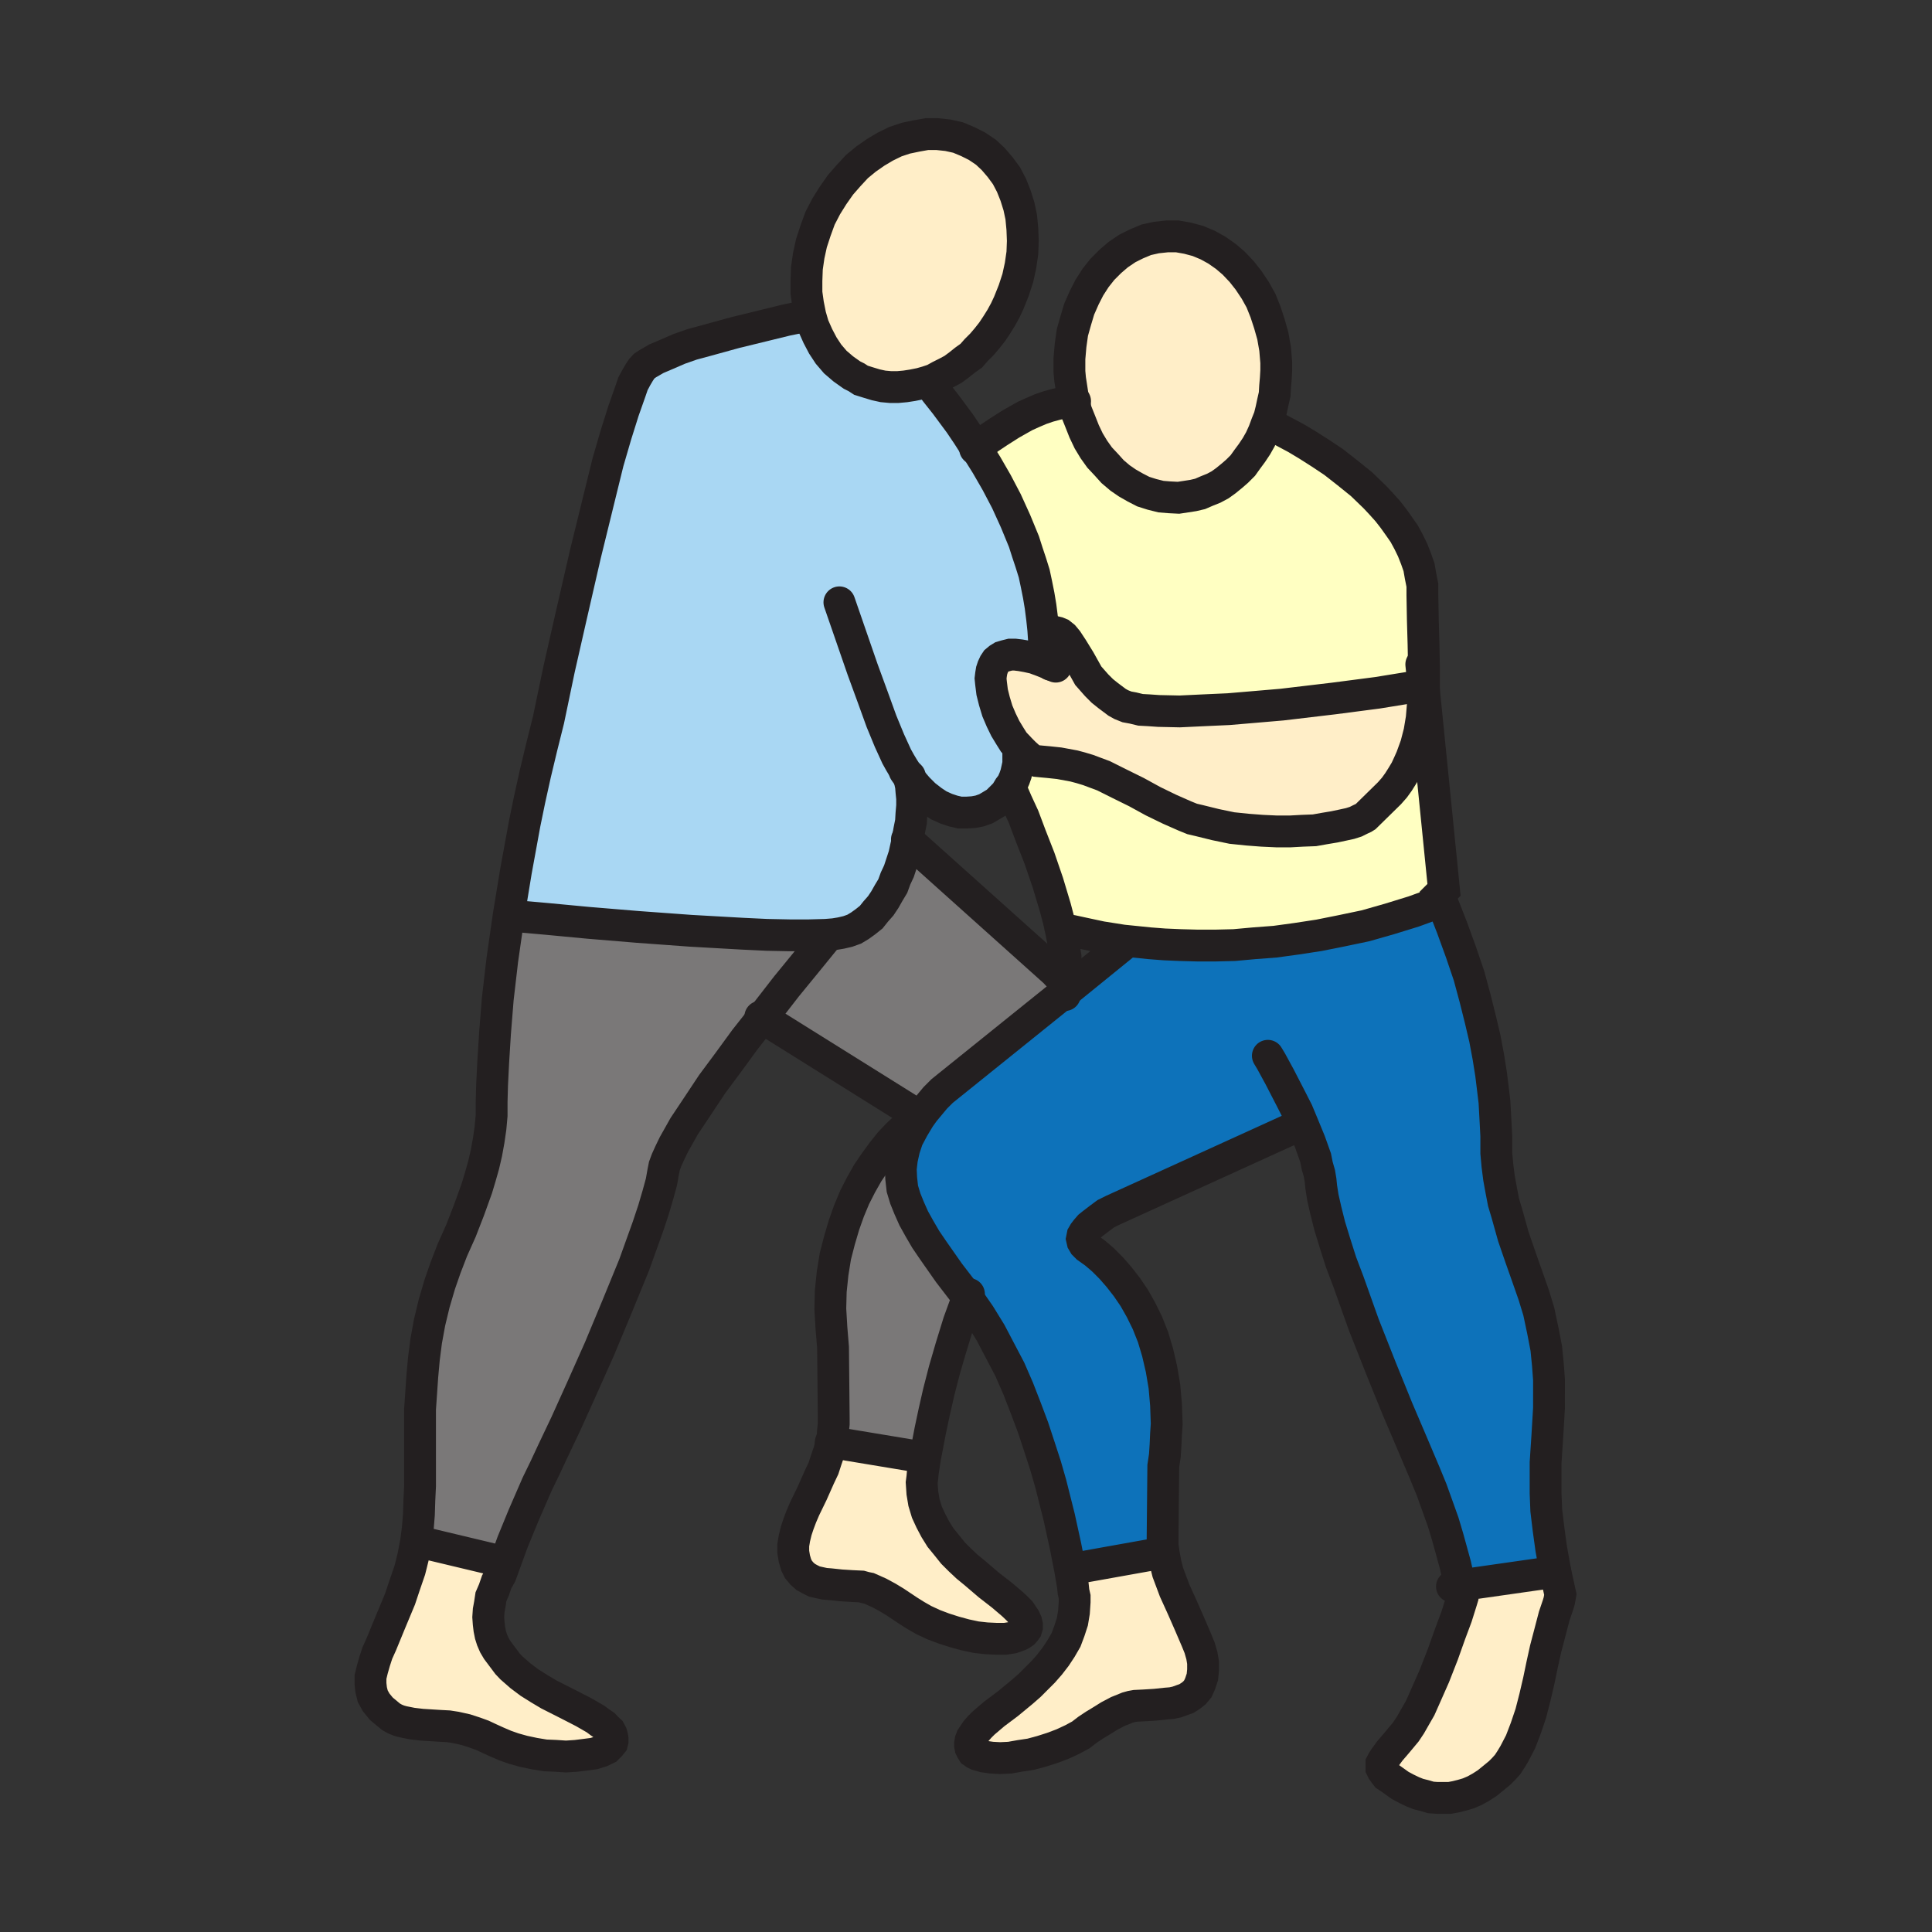 <svg id="Layer_1" xmlns="http://www.w3.org/2000/svg" viewBox="0 0 850 850" width="850" height="850"><rect x="0" y="0" width="850" height="850" fill="#333333" stroke="none"/><style>.st0{fill:#ffeec8}.st1{fill:#0d72ba}.st2{fill:#ffffc2}.st3{fill:#7a7878}.st4{fill:#a9d7f3}.st5{fill:none;stroke:#231f20;stroke-width:14;stroke-linecap:round;stroke-miterlimit:10}</style><path class="st0" d="M686.5 701.5l-.5 2.8-.5 1.7-1.7 5-2.3 8.8-1.5 5.7-1.5 6.8-1.5 7.2-1.7 7.3-1.8 7-2.2 6.5-2.3 6-2.7 5.2-1.5 2.5-1.5 2.3-1.8 2-1.7 1.7-2.8 2.3-2.7 2.2-2.8 1.8-2.7 1.5-2.8 1.2-2.7.8-2.8.7-2.7.5h-5.5l-2.8-.2-2.7-.8-2.8-.7-2.5-1-2.7-1.3-2.8-1.5-4.2-3-1.8-1.2-1-1.3-.7-1-.5-1v-2.2l.7-1.3.8-1.2 2.2-3 3-3.5 4-4.8 2-3 2-3.5 2.3-4 2-4.5 4.2-9.5 3.8-9.7 3.2-9 2.8-7.5 2.2-7 .3-1-1-5.8 42-6z"/><path class="st1" d="M468.8 436.3l25-20.3.2-2.2 11.8 1.2 6.5.5 7 .3 7.5.2h8l8.2-.2 8.8-.8 9.2-.7 9.5-1.3 9.8-1.5 10-2 10.5-2.2 10.5-3L622 401l11-4 1.3-.5 4.5 11.5 4 11 3.5 10.3 2.7 10 2.3 9.2 2 8.5 1.5 8 1.2 7.5.8 6.5.7 5.8.5 9.2.3 5.8v7.5l.5 5.5.7 5.5 1 5.5 1 5.2 1.5 5 2.8 10 3.2 9.3 3 8.5 2.8 8 2.2 7.2 1.8 8.5 1.5 7.8.7 7 .5 6.7v12.5l-.7 11.8-.8 12.2V657l.3 7.5 1 8.3 1.2 8.7 1.8 10-42 6-2-9-3.3-12-2-6.7-2.5-7-2.7-7.5-3-7.3-5.3-12.5-6.7-15.7-7.3-18-7.5-19-6.7-18.8-3.3-8.7-2.7-8.5-2.3-7.5-1.7-6.8-1.3-5.7-.7-4.5-.3-3-.5-3-1-3.5-.7-3.5-2.5-7-3-7.3-4.3 1.3-79.5 36.2-3 1.5-2.7 2-3 2.3-1.5 1.2-1.3 1.5-1 1.3-.7 1.2-.3 1.5.3 1.3.7 1.2 1.3 1.3 3.5 2.5 3.5 3 3.5 3.5 3.5 4 3.5 4.5 3.2 4.7 3 5.3 2.8 5.7 2.5 6.3 2 6.7 1.7 7.3 1.3 7.7.7 8 .3 8.5-.3 4.5-.2 4.5-.3 4.8-.7 4.7-.3 31v3.8l.5 3.7h-2.5l-38 6.8-.7.2-2-10.2-2.8-12.8-3.7-14.7-2.3-8-2.7-8.3-2.8-8.5-3.2-8.5-3.3-8.5-3.7-8.5-4.3-8.2-4.2-8-4.8-7.8-5.2-7.5v-.2l-8.3-10.8-7-10-3.2-4.7-2.8-4.8-2.5-4.5-2-4.5-1.7-4.2-1.3-4.3-.5-4.5-.2-4.2.5-4.3 1-4.5 1.5-4.5 2.5-4.7 2.7-4.5 2-2.8 2.5-3 2.5-3 3-3z"/><path class="st2" d="M626.5 303.8l8.8 87.7-2.3 2.3 1.3 2.7-1.3.5-11 4-10.7 3.3-10.5 3-10.5 2.2-10 2-9.8 1.5-9.5 1.3-9.2.7-8.8.8-8.2.2h-8l-7.5-.2-7-.3-6.5-.5-11.8-1.2-9.5-1.5-7-1.5-6-1.3-4.5 1-1.2-5.5-1.5-5.7-3.3-11-3.7-10.8-3.8-9.7-3.2-8.5-3-6.5-2.5-5.8-.8-.5 1.3-1.7 1-2.3.7-2 .5-2.2.5-2.3v-5l-.2-2.5 3 3 2 1.8 1.5 1 1.7.5 2 .2 3.3.3 4.7.5 6.5 1.2 3 .8 3.3 1 3.2 1.2 3.5 1.3 7 3.5 7.5 3.7 7.3 4 7.2 3.5 6.8 3 3.2 1.3 3 .7 7.3 1.8 7.2 1.5 6.8.7 6.5.5 6.5.3h5.7l5.5-.3 5.3-.2 4.5-.8 4.2-.7 3.8-.8 3.2-.7 2.5-.8 2-1 1.5-.7.8-.5 10.5-10.3 2.2-2.5 1.8-2.5 1.7-2.7 1.5-2.5 1.3-2.8 1.2-2.7 2-5.5 1.5-5.8 1-6 .5-6zM626.3 301.8h-1.8l-18.5 3-19.2 2.5L564 310l-11.7 1-11.8 1-11 .5-10.5.5-9.2-.2-4.3-.3-3.7-.2-3.3-.8-2.7-.5-2.5-1-1.8-1-4-3-2.5-2-2.5-2.5-3.7-4.2-3.8-6.8-3.2-5.2-2.3-3.5-1.5-1.8-1.5-1.2-1.2-.5-1.3-.3-.7.5-.8.8-.5 1-.2 1.7-2.5-.5-.3-4.5-.5-4.7-.7-5.5-.8-4.8-1-5-1-4.7-1.5-4.8-1.5-4.5-1.5-4.7-3.7-9-4-8.8-4.3-8.2-4.5-7.8-4.5-7.2 2-1.5 3.3-2.8 4.5-3 5.5-3.5 6.2-3.5 3.3-1.5 3.5-1.5 3.5-1.2 3.7-1 3.8-.8 3.5-.5 1.2 4.5 1.8 4.5 1.7 4.3 2 4.2 2.3 3.8 2.5 3.5 3 3.2 2.7 3 3.3 2.8 3.2 2.2 3.5 2 3.5 1.8 3.8 1.2 4 1 3.7.3 4 .2 3.3-.5 3.2-.5 3-.7 3-1.3 3-1.2 2.8-1.5 2.5-1.8 2.7-2.2 2.3-2 2.5-2.5 2-2.8 2-2.7 2-3 1.7-3 1.5-3.3 1.3-3.5 2.5.8 3 1.5 7.5 4 5 3 5.5 3.5 6 4 6 4.7 6.2 5 6 5.8 2.8 3 2.7 3 2.5 3.2 2.5 3.5 2.3 3.3 2 3.7 1.7 3.5 1.5 3.8 1.3 3.7.7 4 .8 4v4.3l.2 11.2.3 10.5.2 10.3v10z"/><path class="st0" d="M462.3 292.3l-.5-3-.3-2.8V284l.3-2 .2-1.7.5-1 .8-.8.7-.5 1.3.3 1.2.5 1.5 1.2 1.5 1.8 2.3 3.5 3.2 5.2 3.8 6.8 3.7 4.2 2.5 2.5 2.5 2 4 3 1.8 1 2.5 1 2.7.5 3.3.8 3.7.2 4.3.3 9.2.2 10.5-.5 11-.5 11.8-1 11.7-1 22.8-2.7 19.2-2.5 18.5-3h1.8l.2 2-.5 6.2-.5 6-1 6-1.5 5.8-2 5.5-1.2 2.7-1.3 2.8-1.5 2.5-1.7 2.7-1.8 2.5-2.2 2.5-10.5 10.3-.8.5-1.5.7-2 1-2.5.8-3.2.7-3.8.8-4.2.7-4.5.8-5.3.2-5.5.3h-5.7l-6.5-.3-6.5-.5-6.8-.7-7.2-1.5-7.3-1.8-3-.7-3.2-1.3-6.8-3-7.2-3.5-7.3-4-7.5-3.7-7-3.5-3.5-1.3-3.2-1.2-3.3-1-3-.8-6.5-1.2-4.7-.5-3.3-.3-2-.2-1.7-.5-1.5-1-2-1.8-3-3-1.8-2-1.7-2.7-2-3.3-1.8-3.7-1.7-4-1.3-4.3-1-4-.5-4-.2-2 .2-1.7.3-1.8.5-1.5.7-1.5.8-1.2 1.2-1 1.3-.8 1.7-.5 2-.5h2l2.5.3 2.8.5 3.2.7 3.5 1.3zM472.3 176.5l-1-6.5-.5-3.2-.3-3.3v-5.7l.5-5.8.8-5.7 1.5-5.3 1.5-5 2.2-5 2.3-4.5 2.7-4.2 3-3.8 3.5-3.5 3.5-3 4-2.7 4-2 4.3-1.8 4.5-1 4.7-.5h4.5l4.5.8 4.5 1.2 4.3 1.8 4 2.2 4 2.8 3.5 3 3.5 3.7 3 3.8 3 4.5 2.5 4.5 2 5 1.7 5.2 1.5 5.3 1 5.7.5 6v3.5l-.2 3.5-.3 3.5-.2 3.5-.8 3.5-.7 3.3-.8 3.2-1.2 3-1.3 3.5-1.5 3.3-1.7 3-2 3-2 2.7-2 2.8-2.5 2.5-2.3 2-2.7 2.2-2.5 1.8-2.8 1.5-3 1.2-3 1.3-3 .7-3.2.5-3.3.5-4-.2-3.7-.3-4-1-3.8-1.2-3.5-1.8-3.5-2-3.2-2.2-3.3-2.8-2.7-3-3-3.2-2.5-3.5-2.3-3.8-2-4.2-1.7-4.3-1.8-4.5zM512 683.5l.8 4.3 1 4 1.5 4 1.5 4 3.5 7.7 3.2 7.3 3 7 1.3 3.2 1 3.5.5 3v3.3l-.3 3-1 3-1 2.2-1.5 1.8-1.5 1.2-2 1.3-2 .7-2.2.8-2.3.5-2.5.2-4.7.5-4.8.3-4 .2-1.7.3-1.8.5-4.2 1.7-3.8 2-3.2 2-3.3 2-3 2-3 2.3-3.7 2-4.3 2-4.5 1.7-4.7 1.5-4.8 1.3-4.7.7-4.5.8-4.3.2-3.7-.2-3.5-.5-2.8-.8-1-.5-1-.7-.5-.8-.5-1-.2-1v-1l.2-1.2.5-1.3 1-1.5 1-1.5 1.5-1.7 1.8-1.8 4.7-4 6-4.5 6.3-5.2 3.2-2.8 3-3 3-3 2.8-3.2 2.7-3.5 2.3-3.5 2.2-3.8 1.5-4 1.3-4 .7-4.2.3-4.5v-2.3l-.5-2.2-.3-2.8-1.2-7 .7-.2 38-6.8z"/><path class="st3" d="M466.8 430.5h2.5l-.3 3-.2 2.8-54.3 43.7-3 3-2.5 3-2.5 3-2 2.8-2-2-67.2-42L346 434l9-11 8.3-10.2v-1.5l3.7-.3 3-.5 3-.7 2.8-1 2.5-1.5 2.5-1.8 2.5-2 2-2.5 2.2-2.5 1.8-2.7 1.7-3 1.8-3 1.2-3.3 1.5-3.2 2.3-7 1.5-6.8 64.7 58z"/><path class="st4" d="M429.5 197.3l4.5 7.2 4.5 7.8 4.3 8.2 4 8.8 3.7 9 1.5 4.7 1.5 4.5 1.5 4.8 1 4.7 1 5 .8 4.8.7 5.5.5 4.7.3 4.5 2.5.5-.3 2v2.5l.3 2.8.5 3-3.8-1.5-3.5-1.3-3.2-.7-2.8-.5-2.5-.3h-2l-2 .5-1.7.5-1.3.8-1.2 1-.8 1.2-.7 1.5-.5 1.5-.3 1.8-.2 1.7.2 2 .5 4 1 4 1.3 4.3 1.7 4 1.8 3.7 2 3.3 1.7 2.7 1.8 2 .2 2.5v5l-.5 2.3-.5 2.2-.7 2-1 2.3-1.3 1.7-1.5 2.5-2 2-2 2-2.5 1.5-2.2 1.3-2.8 1-2.7.5-3 .2h-3l-3-.7-3-1-3.3-1.5-3-2-3.2-2.5-3-3-3-3.5-.5.2.5 2.3.2 2.5.3 3v3.2l-.3 3.5-.2 3.5-.8 4-.7 4-1.5 6.8-2.3 7-1.5 3.2-1.2 3.3-1.8 3-1.7 3-1.8 2.7-2.2 2.5-2 2.5-2.5 2-2.5 1.8-2.5 1.5-2.8 1-3 .7-3 .5-3.7.3-7.3.2h-8.7l-10-.2-10.5-.5-23-1.3-23.3-1.7-21.7-1.8-18-1.7-16.8-1.5h-.2l3.2-19.5 3.8-20.8 2.2-10.7 2.5-11.3 2.8-11.7 3-12 4.7-22.5 5.3-23.3 6.2-27 6.8-27.7 3.2-13 3.5-12 3.3-10.5 3-8.5 1.2-3.5 1.5-2.8 1.3-2.2 1-1.5 1.2-1.3 1.5-1 3.8-2.2 4.7-2 5.3-2.3 5.7-2 6.3-1.7 12.7-3.5 12.3-3 10.2-2.5 9.8-2h.7l1.3 4.5 2 4.5 2.2 4.2 2.5 3.8 3 3.5 3.5 3 3.8 2.7 2 1 2 1.3 3.2 1 3.3 1 3.2.7 3.3.3h3.2l3.3-.3 3.2-.5 3.5-.7 5.3 1.7 1.5 2 4.2 5.3 6.3 8.5 3.5 5.2z"/><path class="st0" d="M425.8 62.3l4 2 4 2.7 3.2 3 3 3.5 2.8 3.8 2.2 4.2 1.8 4.5 1.5 4.8 1 4.7.5 5.3.2 5.2-.2 5.3-.8 5.5-1.2 5.5-1.8 5.5-2.2 5.5-1.5 3.2-1.8 3.3-2 3.2-2 3-2.2 2.8-2.3 2.7-2.5 2.5-2.2 2.5-2.8 2-2.5 2-2.7 2-2.8 1.5-3 1.5-2.7 1.5-3 1-2.8.8-3.5.7-3.2.5-3.3.3h-3.2l-3.3-.3-3.2-.7-3.3-1-3.2-1-2-1.3-2-1-3.8-2.7-3.5-3-3-3.5-2.5-3.8-2.2-4.2-2-4.5-1.3-4.5-1-5-.7-5v-5.3l.2-5.5.8-5.5 1.2-5.5 1.8-5.5 2-5.5 2.7-5.2 3-4.8 3.3-4.7 3.5-4 3.7-4 4-3.3 4.3-3 4.2-2.5 4.5-2.2 4.5-1.5 4.8-1 4.5-.8h4.5l4.7.5 4.5 1zM440.8 701.8l4.7 4 1.8 1.7 1.5 1.5 1.2 1.8.8 1.2.7 1.5.3 1.3v1l-.3 1-.5.7-.7.8-1 .7-1 .5-2.8 1-3.2.5h-4l-4.3-.2-4.5-.5-4.7-1-4.8-1.3-4.7-1.5-4.5-1.7-4.3-2-3.5-2-3.2-2-3-2-3-2-3.3-2-3.7-2-4.5-2-1.5-.3-1.8-.5-4.2-.2-4.8-.3-4.7-.5-2.5-.2-2.3-.5-2.2-.5-2-1-1.8-1-1.7-1.5-1.5-1.8-1-2-.8-2.7-.5-3v-3l.5-3 .8-3.3 1-3 1.2-3.2 1.5-3.5 3.3-6.8 3.2-7.2 1.8-3.8 1.2-3.7 1.3-3.8 1-4 41 6.8h.2l-1 6.5-.2 2.2-.3 2.3.3 4.5.7 4.2 1.3 4.3 1.7 3.7 2 3.8 2.3 3.7 2.7 3.3 2.8 3.5 3 3 3.2 3 3.3 2.7 6.2 5.3z"/><path class="st3" d="M425.8 570.8l-4 11-3.3 10.7-3 10.3-2.5 9.7-2 8.8-1.7 8-2.3 12h-.2l-41-6.8.5-2.5.2-2.7.3-2.8v-2.7l-.3-31-.7-8.5-.5-8.5.2-7.8.8-7.7 1.2-7.5 1.8-7 2-6.8 2.2-6.2 2.5-6 2.8-5.5 3-5.3 3.2-4.7 3.3-4.5 3.2-4 3.3-3.5 3.2-3h3.8l-2.5 4.7-1.5 4.5-1 4.5-.5 4.3.2 4.2.5 4.5 1.3 4.3 1.7 4.2 2 4.5 2.5 4.5 2.8 4.8 3.2 4.7 7 10zM335.3 447.8l-7.5 9.5-7.3 10-7.2 9.7-6.5 9.8-5.8 8.7-4.5 8-1.7 3.5-1.5 3.3-1 2.7-.5 2.5-.8 4.5-1.5 5.5-2 6.8-2.5 7.5-6 16.7-7.5 18.3-7.7 18.5-7.8 17.5-7 15.5-5.7 12-3.5 7.5-3.5 7.2-6 13.8-4.8 11.7-3.2 8.8-1.5-.3-33.5-8-4.3-.5.8-6 .5-6.2.2-6.3.3-6.2V620l.5-7.2.5-7.3.7-7.7 1-7.8 1.5-8.2 2-8.3 2.5-8.5 2.5-7.2 3-7.8 3.8-8.5 3.5-9 3.5-9.7 1.5-5 1.5-5.3 1.2-5.2 1-5.5.8-5.5.5-5.5v-6l.2-7.5.5-10 .8-12.8 1.2-15 2-17.2 2.8-19.5h.2l16.8 1.5 18 1.7 21.7 1.8 23.3 1.7 23 1.3 10.5.5 10 .2h8.7l7.3-.2v1.5L355 423l-9 11z"/><path class="st0" d="M256.8 753.3l5.2 3 2 1.5 1.8 1.2 1.2 1.3 1.3 1.2.7 1.3.3 1 .2 1.2v1l-.2.8-.8 1-.7.7-.8.8-2.5 1.2-3.2 1-3.8.5-4 .5-4.5.3-4.5-.3-4.7-.2-4.8-.8-4.7-1-4.3-1.2-3.7-1.3-3.5-1.5-3.3-1.5-3.2-1.5-3.3-1.2-4-1.3-4.5-1-3.2-.5-3.8-.2-8-.5-4.2-.5-4-.8-1.8-.5-1.7-.7-1.8-1-1.2-1-3-2.5-2.3-2.8-1.5-2.7-.7-2.8-.3-2.7v-3l.8-3.3 1-3.5 1.2-3.7 1.8-4 3.7-9 4.5-10.8 2-6 2.3-6.7 1.5-6 1.2-6.3 4.3.5 33.5 8 1.5.3-2 5.5-1.8 3.2-1.2 3.5-1.3 3-.5 3.3-.5 2.7-.2 3 .2 2.8.3 2.5.5 2.5.7 2.2 1 2.3 1.3 2.2 1.5 2 1.5 2 1.5 2 1.7 1.8 4 3.5 4 3 4.3 2.7 4.2 2.5 8.5 4.3z"/><path class="st5" d="M356.5 138.8l-1-5-.7-5v-5.3l.2-5.5.8-5.5 1.2-5.5 1.8-5.5 2-5.5 2.7-5.2 3-4.8 3.3-4.7 3.5-4 3.7-4 4-3.3 4.3-3 4.2-2.5 4.5-2.2 4.5-1.5 4.8-1 4.5-.8h4.5l4.7.5 4.5 1 4.3 1.8 4 2 4 2.7 3.2 3 3 3.5 2.8 3.8 2.2 4.2 1.8 4.5 1.5 4.8 1 4.7.5 5.3.2 5.2-.2 5.3-.8 5.5-1.2 5.5-1.8 5.5-2.2 5.5-1.5 3.2-1.8 3.3-2 3.2-2 3-2.2 2.8-2.3 2.7-2.5 2.5-2.2 2.5-2.8 2-2.5 2-2.7 2-2.8 1.5-3 1.5-2.7 1.5-3 1-2.8.8-3.5.7-3.2.5-3.3.3h-3.2l-3.3-.3-3.2-.7-3.3-1-3.2-1-2-1.3-2-1-3.8-2.7-3.5-3-3-3.5-2.5-3.8-2.2-4.2-2-4.5zM472.3 176.5l-1-6.5-.5-3.2-.3-3.3v-5.7l.5-5.8.8-5.7 1.5-5.3 1.5-5 2.2-5 2.3-4.5 2.7-4.2 3-3.8 3.5-3.5 3.5-3 4-2.7 4-2 4.3-1.8 4.5-1 4.7-.5h4.5l4.5.8 4.5 1.2 4.3 1.8 4 2.2 4 2.8 3.5 3 3.5 3.7 3 3.8 3 4.5 2.5 4.5 2 5 1.7 5.2 1.5 5.3 1 5.7.5 6v3.5l-.2 3.5-.3 3.5-.2 3.5-.8 3.5-.7 3.3-.8 3.2-1.2 3-1.3 3.5-1.5 3.3-1.7 3-2 3-2 2.7-2 2.8-2.5 2.5-2.3 2-2.7 2.2-2.5 1.8-2.8 1.5-3 1.2-3 1.3-3 .7-3.2.5-3.3.5-4-.2-3.7-.3-4-1-3.8-1.2-3.5-1.8-3.5-2-3.2-2.2-3.3-2.8-2.7-3-3-3.2-2.5-3.5-2.3-3.8-2-4.2-1.7-4.3-1.8-4.5zM410.3 170.5l1.5 2 4.2 5.3 6.3 8.5 3.5 5.2 3.7 5.8 4.5 7.2 4.5 7.8 4.3 8.2 4 8.8 3.7 9 1.5 4.7 1.5 4.5 1.5 4.8 1 4.7 1 5 .8 4.8.7 5.5.5 4.7.3 4.5M447.8 328.5l.2 2.5v5l-.5 2.3-.5 2.2-.7 2-1 2.3-1.3 1.7-1.5 2.5-2 2-2 2-2.5 1.5-2.2 1.3-2.8 1-2.7.5-3 .2h-3l-3-.7-3-1-3.3-1.5-3-2-3.2-2.5-3-3-3-3.5-2.8-4"/><path class="st5" d="M369.3 265l10.2 29.5 4.5 12.3 3.8 10.5 3.5 8.5 3.2 7 1.5 2.7 1.5 2.5 1.3 2 1.5 1.5M429 197.5l.5-.2 2-1.5 3.3-2.8 4.5-3 5.5-3.5 6.2-3.5 3.3-1.5 3.5-1.5 3.5-1.2 3.7-1 3.8-.8 3.5-.5h.7M624.5 301.8l-18.5 3-19.2 2.5L564 310l-11.7 1-11.8 1-11 .5-10.5.5-9.2-.2-4.3-.3-3.7-.2-3.3-.8-2.7-.5-2.5-1-1.8-1-4-3-2.5-2-2.5-2.5-3.7-4.2-3.8-6.8-3.2-5.2-2.3-3.5-1.5-1.8-1.5-1.2-1.2-.5-1.3-.3-.7.5-.8.8-.5 1-.2 1.7-.3 2v2.5l.3 2.8.5 3v.2"/><path class="st5" d="M464.5 293.3l-2.2-1-3.8-1.5-3.5-1.3-3.2-.7-2.8-.5-2.5-.3h-2l-2 .5-1.7.5-1.3.8-1.2 1-.8 1.2-.7 1.5-.5 1.5-.3 1.8-.2 1.7.2 2 .5 4 1 4 1.3 4.3 1.7 4 1.8 3.7 2 3.3 1.7 2.7 1.8 2 3 3 2 1.8 1.5 1 1.7.5 2 .2 3.3.3 4.7.5 6.5 1.2 3 .8 3.3 1 3.2 1.2 3.5 1.3 7 3.5 7.5 3.7 7.3 4 7.2 3.5 6.8 3 3.2 1.3 3 .7 7.3 1.8 7.2 1.5 6.8.7 6.5.5 6.5.3h5.7l5.5-.3 5.3-.2 4.5-.8 4.2-.7 3.8-.8 3.2-.7 2.5-.8 2-1 1.5-.7.8-.5 10.5-10.3 2.2-2.5 1.8-2.5 1.7-2.7 1.5-2.5 1.3-2.8 1.2-2.7 2-5.5 1.5-5.8 1-6 .5-6 .5-6.2v-10l-.2-10.3-.3-10.5-.2-11.2v-4.3l-.8-4-.7-4-1.3-3.7-1.5-3.8-1.7-3.5-2-3.7-2.3-3.3-2.5-3.5-2.5-3.2-2.7-3-2.8-3-6-5.8-6.2-5-6-4.7-6-4-5.5-3.5-5-3-7.5-4-3-1.5M335.3 447.8l-7.5 9.5-7.3 10-7.2 9.7-6.5 9.8-5.8 8.7-4.5 8-1.7 3.5-1.5 3.3-1 2.7-.5 2.5-.8 4.5-1.5 5.5-2 6.8-2.5 7.5-6 16.7-7.5 18.3-7.7 18.5-7.8 17.5-7 15.5-5.7 12-3.5 7.5-3.5 7.2-6 13.8-4.8 11.7-3.2 8.8-2 5.5-1.8 3.2-1.2 3.5-1.3 3-.5 3.3-.5 2.7-.2 3 .2 2.8.3 2.5.5 2.5.7 2.2 1 2.3 1.3 2.2 1.5 2 1.5 2 1.5 2 1.7 1.8 4 3.5 4 3 4.3 2.7 4.2 2.5 8.5 4.3 6.8 3.5 5.2 3 2 1.5 1.8 1.2 1.2 1.3 1.3 1.2.7 1.3.3 1 .2 1.2v1l-.2.8-.8 1-.7.7-.8.8-2.5 1.2-3.2 1-3.8.5-4 .5-4.5.3-4.5-.3-4.7-.2-4.8-.8-4.7-1-4.3-1.2-3.7-1.3-3.5-1.5-3.3-1.5-3.2-1.5-3.3-1.2-4-1.3-4.5-1-3.2-.5-3.8-.2-8-.5-4.2-.5-4-.8-1.8-.5-1.7-.7-1.8-1-1.2-1-3-2.5-2.3-2.8-1.5-2.7-.7-2.8-.3-2.7v-3l.8-3.3 1-3.5 1.2-3.7 1.8-4 3.7-9 4.5-10.8 2-6 2.3-6.7 1.5-6 1.2-6.3.8-6 .5-6.2.2-6.3.3-6.2V620l.5-7.2.5-7.3.7-7.7 1-7.8 1.5-8.2 2-8.3 2.5-8.5 2.5-7.2 3-7.8 3.8-8.5 3.5-9 3.5-9.7 1.5-5 1.5-5.3 1.2-5.2 1-5.5.8-5.5.5-5.5v-6l.2-7.5.5-10 .8-12.8 1.2-15 2-17.2 2.8-19.5 3.2-19.5 3.8-20.8 2.2-10.7 2.5-11.3 2.8-11.7 3-12 4.7-22.5 5.3-23.3 6.2-27 6.8-27.7 3.2-13 3.5-12 3.3-10.5 3-8.5 1.2-3.5 1.5-2.8 1.3-2.2 1-1.5 1.2-1.3 1.5-1 3.8-2.2 4.7-2 5.3-2.3 5.7-2 6.3-1.7 12.7-3.5 12.3-3 10.2-2.5 9.8-2M363.3 412.8L355 423l-9 11-10.7 13.8"/><path class="st5" d="M557.8 464.5l1.5 2.5 3.7 6.8 5 9.7 2.8 5.5 2.5 6 3 7.3 2.5 7 .7 3.5 1 3.5.5 3 .3 3 .7 4.5 1.3 5.7 1.7 6.8 2.3 7.5 2.7 8.5 3.3 8.7 6.7 18.8 7.5 19 7.3 18 6.7 15.7 5.3 12.5 3 7.3 2.7 7.5 2.5 7 2 6.7 3.3 12 2 9 1 5.8-.3 1-2.2 7-2.8 7.5-3.2 9-3.8 9.7-4.2 9.5-2 4.5-2.3 4-2 3.5-2 3-4 4.8-3 3.5-2.2 3-.8 1.2-.7 1.3v2.2l.5 1 .7 1 1 1.3 1.8 1.2 4.2 3 2.8 1.5 2.7 1.3 2.5 1 2.8.7 2.7.8 2.8.2h5.5l2.7-.5 2.8-.7 2.7-.8 2.8-1.2 2.7-1.5 2.8-1.8 2.7-2.2 2.8-2.3 1.7-1.7 1.8-2 1.5-2.3 1.5-2.5 2.7-5.2 2.3-6 2.2-6.5 1.8-7 1.7-7.3 1.5-7.2 1.5-6.8 1.5-5.7 2.3-8.8 1.7-5 .5-1.7.5-2.8-2.2-10-1.8-10-1.2-8.7-1-8.3-.3-7.5v-13.5l.8-12.2.7-11.8V607l-.5-6.7-.7-7-1.5-7.8-1.8-8.5-2.2-7.2-2.8-8-3-8.5-3.2-9.3-2.8-10-1.5-5-1-5.2-1-5.5-.7-5.5-.5-5.5v-7.5l-.3-5.8-.5-9.2-.7-5.8-.8-6.5-1.2-7.5-1.5-8-2-8.5-2.3-9.2-2.7-10-3.5-10.3-4-11-4.5-11.5-1.3-2.7 2.3-2.3-8.8-87.7-.2-2-1-9.5"/><path class="st5" d="M493.8 416l-25 20.3-54.3 43.7-3 3-2.5 3-2.5 3-2 2.8-2.7 4.5-2.5 4.7-1.5 4.5-1 4.5-.5 4.3.2 4.2.5 4.5 1.3 4.3 1.7 4.2 2 4.5 2.5 4.5 2.8 4.8 3.2 4.7 7 10 8.3 10.8v.2l5.2 7.5 4.8 7.8 4.2 8 4.3 8.2 3.7 8.5 3.3 8.5 3.2 8.5 2.8 8.5 2.7 8.3 2.3 8 3.7 14.7 2.8 12.8 2 10.2 1.2 7 .3 2.8.5 2.2v2.3l-.3 4.5-.7 4.2-1.3 4-1.5 4-2.2 3.8-2.3 3.5-2.7 3.5-2.8 3.2-3 3-3 3-3.2 2.8-6.3 5.2-6 4.5-4.7 4-1.8 1.8-1.5 1.7-1 1.5-1 1.5-.5 1.3-.2 1.2v1l.2 1 .5 1 .5.8 1 .7 1 .5 2.8.8 3.5.5 3.7.2 4.3-.2 4.5-.8 4.7-.7 4.8-1.3 4.7-1.5 4.5-1.7 4.3-2 3.7-2 3-2.3 3-2 3.3-2 3.2-2 3.8-2 4.2-1.7 1.8-.5 1.7-.3 4-.2 4.8-.3 4.7-.5 2.5-.2 2.3-.5 2.2-.8 2-.7 2-1.3 1.5-1.2 1.5-1.8 1-2.2 1-3 .3-3v-3.3l-.5-3-1-3.5-1.3-3.2-3-7-3.2-7.3-3.5-7.7-1.5-4-1.5-4-1-4-.8-4.3-.5-3.7V676l.3-31 .7-4.7.3-4.8.2-4.5.3-4.5-.3-8.5-.7-8-1.3-7.7-1.7-7.3-2-6.7-2.5-6.3-2.8-5.7-3-5.3-3.2-4.7-3.5-4.5-3.5-4-3.5-3.5-3.5-3-3.5-2.5-1.3-1.3-.7-1.2-.3-1.3.3-1.5.7-1.2 1-1.3 1.3-1.5 1.5-1.2 3-2.3 2.7-2 3-1.5 79.5-36.2M402.5 489.8l-67.2-42-.8-.5"/><path class="st5" d="M426.3 569.3l-.5 1.5-4 11-3.3 10.7-3 10.3-2.5 9.7-2 8.8-1.7 8-2.3 12-1 6.5-.2 2.2-.3 2.3.3 4.5.7 4.2 1.3 4.3 1.7 3.7 2 3.8 2.3 3.7 2.7 3.3 2.8 3.5 3 3 3.2 3 3.3 2.7 6.2 5.3 5.8 4.5 4.7 4 1.8 1.7 1.5 1.5 1.2 1.8.8 1.2.7 1.5.3 1.3v1l-.3 1-.5.7-.7.8-1 .7-1 .5-2.8 1-3.2.5h-4l-4.3-.2-4.5-.5-4.7-1-4.8-1.3-4.7-1.5-4.5-1.7-4.3-2-3.5-2-3.2-2-3-2-3-2-3.3-2-3.7-2-4.5-2-1.5-.3-1.8-.5-4.2-.2-4.8-.3-4.7-.5-2.5-.2-2.3-.5-2.2-.5-2-1-1.8-1-1.7-1.5-1.5-1.8-1-2-.8-2.7-.5-3v-3l.5-3 .8-3.3 1-3 1.2-3.2 1.5-3.5 3.3-6.8 3.2-7.2 1.8-3.8 1.2-3.7 1.3-3.8 1-4 .5-2.5.2-2.7.3-2.8v-2.7l-.3-31-.7-8.5-.5-8.5.2-7.8.8-7.7 1.2-7.5 1.8-7 2-6.8 2.2-6.2 2.5-6 2.8-5.5 3-5.3 3.2-4.7 3.3-4.5 3.2-4 3.3-3.5 3.2-3M399 369.3l.3.2 64.7 58 2.8 3M471.5 409.5l6 1.3 7 1.5 9.5 1.5 11.8 1.2 6.5.5 7 .3 7.5.2h8l8.2-.2 8.8-.8 9.2-.7 9.5-1.3 9.8-1.5 10-2 10.5-2.2 10.5-3L622 401l11-4"/><path class="st5" d="M444.8 347l2.5 5.8 3 6.5 3.2 8.5 3.8 9.7 3.7 10.8 3.3 11 1.5 5.7 1.2 5.5 1 5.3.8 5.2.2 5 .3 4.5-.3 3-.2 2.8-.3 1.5M187.3 679l33.5 8M365.5 634.5h.3l41 6.8M224 402.8l16.8 1.5 18 1.7 21.7 1.8 23.3 1.7 23 1.3 10.5.5 10 .2h8.7l7.3-.2 3.7-.3 3-.5 3-.7 2.8-1 2.5-1.5 2.5-1.8 2.5-2 2-2.5 2.2-2.5 1.8-2.7 1.7-3 1.8-3 1.2-3.3 1.5-3.2 2.3-7 1.5-6.8.7-4 .8-4 .2-3.5.3-3.5v-3.2l-.3-3-.2-2.5-.5-2.3M471.5 690.3l38-6.8M638.8 698l3.5-.5 42-6"/></svg>
